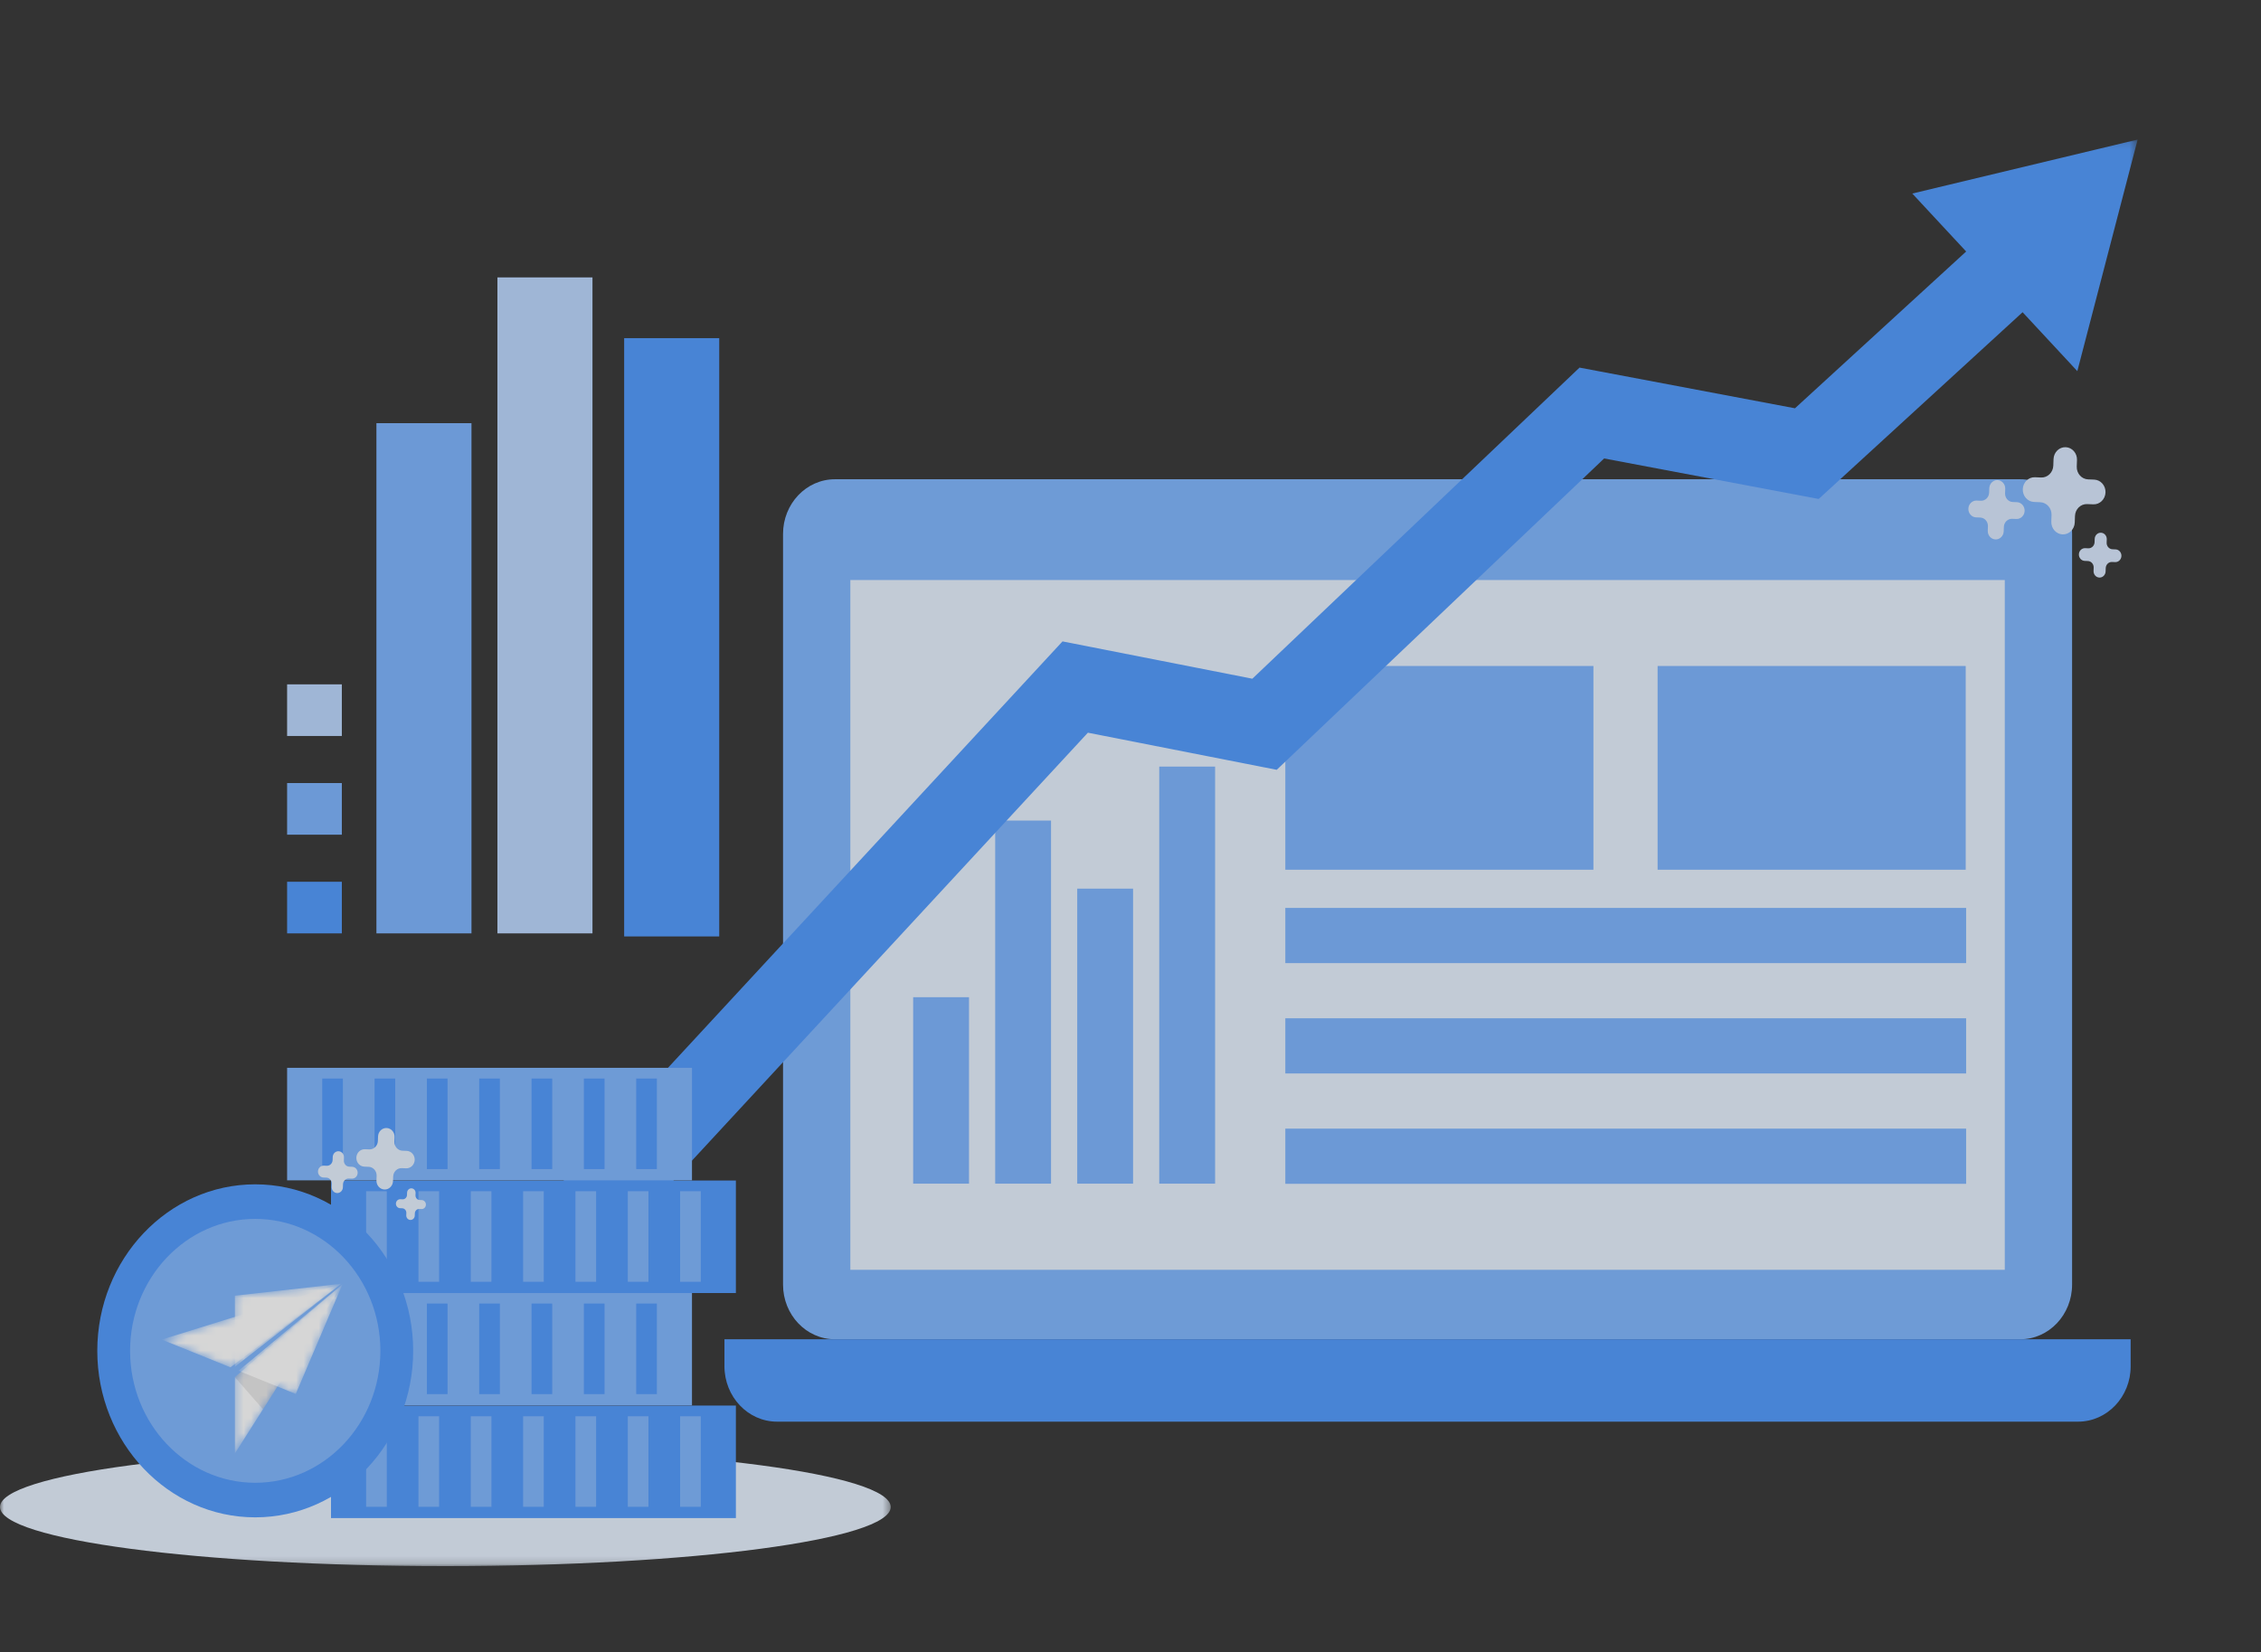 <?xml version="1.0" encoding="UTF-8"?>
<svg width="301px" height="220px" viewBox="0 0 301 220" version="1.1" xmlns="http://www.w3.org/2000/svg" xmlns:xlink="http://www.w3.org/1999/xlink">
    <rect x="0" y="0" width="301" height="220" fill="#333333" stroke="none"/>
    <!-- Generator: Sketch 57.1 (83088) - https://sketch.com -->
    <title>弹窗</title>
    <desc>Created with Sketch.</desc>
    <defs>
        <polygon id="path-1" points="0 0.101 118.577 0.101 118.577 15.84 0 15.84"></polygon>
        <polygon id="path-3" points="0 190.083 284.579 190.083 284.579 0.13 0 0.13"></polygon>
        <polygon id="path-5" points="1.386 12.137 0.341 13.037 0.341 23.205 14.657 0.685"></polygon>
        <linearGradient x1="64.604%" y1="100.855%" x2="23.522%" y2="-42.208%" id="linearGradient-7">
            <stop stop-color="#FFFFFF" offset="0%"></stop>
            <stop stop-color="#FFFFFF" offset="100%"></stop>
        </linearGradient>
        <polygon id="path-8" points="10.258 4.951 0.323 8.042 9.479 11.736 10.395 11.043 24.205 0.614"></polygon>
        <linearGradient x1="28.826%" y1="27.142%" x2="83.014%" y2="76.426%" id="linearGradient-10">
            <stop stop-color="#FFFFFF" offset="0%"></stop>
            <stop stop-color="#FFFFFF" offset="100%"></stop>
        </linearGradient>
        <polygon id="path-11" points="0.34 2.197 0.341 11.656 14.5 0.607"></polygon>
        <linearGradient x1="95.233%" y1="134.503%" x2="29.448%" y2="11.591%" id="linearGradient-13">
            <stop stop-color="#FFFFFF" offset="0%"></stop>
            <stop stop-color="#FFFFFF" offset="100%"></stop>
        </linearGradient>
        <polygon id="path-14" points="0.828 12.185 8.447 15.28 14.662 0.679"></polygon>
        <linearGradient x1="10.83%" y1="-43.049%" x2="87.883%" y2="119.144%" id="linearGradient-16">
            <stop stop-color="#FFFFFF" offset="0%"></stop>
            <stop stop-color="#FFFFFF" offset="100%"></stop>
        </linearGradient>
    </defs>
    <g id="Page-1" stroke="none" stroke-width="1" fill="none" fill-rule="evenodd" opacity="0.8">
        <g id="首页-copy-13" transform="translate(-810, -425)">
            <g id="Confirmation" transform="translate(710, 386)">
                <g id="Group-29" transform="translate(100, 39)">
                    <g id="Visual" transform="translate(0, 1)">
                        <g id="编组-3" transform="translate(0, 17.45)">
                            <g id="编组">
                                <g transform="translate(0, 174.243)">
                                    <mask id="mask-2" fill="white">
                                        <use xlink:href="#path-1"></use>
                                    </mask>
                                    <g id="Clip-2"></g>
                                    <path d="M118.577,7.971 C118.577,12.317 92.033,15.84 59.288,15.84 C26.545,15.84 0,12.317 0,7.971 C0,3.625 26.545,0.101 59.288,0.101 C92.033,0.101 118.577,3.625 118.577,7.971" id="Fill-1" fill="#E6F1FF" mask="url(#mask-2)"></path>
                                </g>
                                <mask id="mask-4" fill="white">
                                    <use xlink:href="#path-3"></use>
                                </mask>
                                <g id="Clip-4"></g>
                                <polygon id="Fill-3" fill="#7AB3FF" mask="url(#mask-4)" points="50.111 105.833 62.767 105.833 62.767 37.897 50.111 37.897"></polygon>
                                <polygon id="Fill-5" fill="#BAD7FF" mask="url(#mask-4)" points="66.218 105.833 78.874 105.833 78.874 18.487 66.218 18.487"></polygon>
                                <polygon id="Fill-6" fill="#4E98FE" mask="url(#mask-4)" points="83.092 106.239 95.748 106.239 95.748 26.575 83.092 26.575"></polygon>
                                <polygon id="Fill-7" fill="#BAD7FF" mask="url(#mask-4)" points="38.222 79.549 45.509 79.549 45.509 72.674 38.222 72.674"></polygon>
                                <polygon id="Fill-8" fill="#7AB3FF" mask="url(#mask-4)" points="38.222 92.692 45.509 92.692 45.509 85.817 38.222 85.817"></polygon>
                                <polygon id="Fill-9" fill="#4E98FE" mask="url(#mask-4)" points="38.222 105.833 45.509 105.833 45.509 98.96 38.222 98.96"></polygon>
                                <path d="M268.946,45.365 L111.15,45.365 C107.336,45.365 104.243,48.625 104.243,52.647 L104.243,152.599 C104.243,156.621 107.336,159.881 111.15,159.881 L268.946,159.881 C272.759,159.881 275.851,156.621 275.851,152.599 L275.851,52.647 C275.851,48.625 272.759,45.365 268.946,45.365" id="Fill-10" fill="#7DB5FF" mask="url(#mask-4)"></path>
                                <polygon id="Fill-11" fill="#E6F1FF" mask="url(#mask-4)" points="113.203 150.629 266.891 150.629 266.891 58.782 113.203 58.782"></polygon>
                                <path d="M276.646,170.849 L103.449,170.849 C99.58,170.849 96.443,167.541 96.443,163.461 L96.443,159.882 L283.653,159.882 L283.653,163.461 C283.653,167.541 280.516,170.849 276.646,170.849" id="Fill-12" fill="#4E98FE" mask="url(#mask-4)"></path>
                                <polygon id="Fill-13" fill="#7AB3FF" mask="url(#mask-4)" points="121.566 139.159 129.002 139.159 129.002 114.332 121.566 114.332"></polygon>
                                <polygon id="Fill-14" fill="#7AB3FF" mask="url(#mask-4)" points="132.487 139.159 139.922 139.159 139.922 90.813 132.487 90.813"></polygon>
                                <polygon id="Fill-15" fill="#7AB3FF" mask="url(#mask-4)" points="143.407 139.159 150.842 139.159 150.842 99.877 143.407 99.877"></polygon>
                                <polygon id="Fill-16" fill="#7AB3FF" mask="url(#mask-4)" points="154.327 139.159 161.763 139.159 161.763 83.626 154.327 83.626"></polygon>
                                <polygon id="Fill-17" fill="#7AB3FF" mask="url(#mask-4)" points="171.11 97.358 212.127 97.358 212.127 70.23 171.11 70.23"></polygon>
                                <polygon id="Fill-18" fill="#7AB3FF" mask="url(#mask-4)" points="171.11 109.792 261.745 109.792 261.745 102.445 171.11 102.445"></polygon>
                                <polygon id="Fill-19" fill="#7AB3FF" mask="url(#mask-4)" points="171.11 124.486 261.745 124.486 261.745 117.139 171.11 117.139"></polygon>
                                <polygon id="Fill-20" fill="#7AB3FF" mask="url(#mask-4)" points="171.11 139.18 261.745 139.18 261.745 131.833 171.11 131.833"></polygon>
                                <polygon id="Fill-21" fill="#7AB3FF" mask="url(#mask-4)" points="220.672 97.358 261.69 97.358 261.69 70.23 220.672 70.23"></polygon>
                                <path d="M263.145,48.203 L263.705,48.225 C264.292,48.248 264.785,47.767 264.807,47.149 L264.828,46.557 C264.85,45.939 265.343,45.458 265.929,45.481 C266.516,45.504 266.973,46.024 266.951,46.642 L266.929,47.233 C266.907,47.851 267.364,48.371 267.95,48.395 L268.511,48.417 C269.097,48.44 269.554,48.96 269.533,49.579 C269.51,50.197 269.017,50.678 268.431,50.655 L267.871,50.633 C267.285,50.61 266.791,51.092 266.769,51.71 L266.747,52.3 C266.725,52.918 266.232,53.4 265.646,53.377 C265.06,53.354 264.603,52.834 264.625,52.215 L264.646,51.625 C264.668,51.006 264.211,50.487 263.625,50.463 L263.064,50.441 C262.478,50.418 262.022,49.898 262.044,49.28 C262.066,48.661 262.559,48.179 263.145,48.203" id="Fill-22" fill="#D9E9FF" mask="url(#mask-4)"></path>
                                <path d="M277.588,54.542 L278.012,54.56 C278.455,54.576 278.828,54.212 278.845,53.745 L278.861,53.298 C278.878,52.83 279.251,52.466 279.694,52.484 C280.138,52.501 280.483,52.894 280.467,53.361 L280.451,53.809 C280.434,54.276 280.779,54.669 281.223,54.687 L281.646,54.704 C282.09,54.722 282.435,55.115 282.419,55.583 C282.402,56.049 282.029,56.414 281.585,56.396 L281.162,56.379 C280.718,56.362 280.346,56.727 280.329,57.194 L280.313,57.64 C280.296,58.108 279.923,58.472 279.48,58.454 C279.037,58.437 278.691,58.043 278.708,57.576 L278.724,57.129 C278.741,56.663 278.395,56.269 277.952,56.252 L277.527,56.234 C277.085,56.217 276.739,55.823 276.756,55.356 C276.772,54.889 277.146,54.524 277.588,54.542" id="Fill-23" fill="#D9E9FF" mask="url(#mask-4)"></path>
                                <path d="M270.907,45.098 L271.732,45.132 C272.593,45.166 273.319,44.457 273.35,43.548 L273.382,42.68 C273.414,41.77 274.139,41.062 275.001,41.096 C275.864,41.131 276.536,41.895 276.503,42.804 L276.472,43.673 C276.44,44.581 277.111,45.346 277.974,45.381 L278.797,45.413 C279.66,45.448 280.332,46.213 280.299,47.121 C280.266,48.03 279.541,48.739 278.679,48.704 L277.855,48.672 C276.994,48.637 276.268,49.346 276.236,50.255 L276.205,51.123 C276.172,52.032 275.446,52.741 274.585,52.706 C273.723,52.672 273.051,51.907 273.084,50.998 L273.114,50.131 C273.147,49.222 272.475,48.457 271.613,48.423 L270.789,48.389 C269.927,48.356 269.255,47.591 269.287,46.682 C269.32,45.773 270.045,45.064 270.907,45.098" id="Fill-24" fill="#D9E9FF" mask="url(#mask-4)"></path>
                                <polygon id="Fill-25" fill="#4E98FE" mask="url(#mask-4)" points="284.579 0.13 254.578 7.321 261.749 15.038 238.959 35.915 210.277 30.498 166.721 71.923 141.449 66.955 69.089 145.179 76.348 153.14 144.827 79.111 169.965 84.053 213.554 42.596 242.115 47.989 269.261 23.123 276.548 30.966"></polygon>
                                <polygon id="Fill-27" fill="#4E98FE" mask="url(#mask-4)" points="44.066 183.688 97.966 183.688 97.966 168.706 44.066 168.706"></polygon>
                                <polygon id="Fill-28" fill="#7DB5FF" mask="url(#mask-4)" points="48.741 182.19 51.491 182.19 51.491 170.13 48.741 170.13"></polygon>
                                <polygon id="Fill-29" fill="#7DB5FF" mask="url(#mask-4)" points="55.708 182.19 58.458 182.19 58.458 170.13 55.708 170.13"></polygon>
                                <polygon id="Fill-30" fill="#7DB5FF" mask="url(#mask-4)" points="62.674 182.19 65.424 182.19 65.424 170.13 62.674 170.13"></polygon>
                                <polygon id="Fill-31" fill="#7DB5FF" mask="url(#mask-4)" points="69.641 182.19 72.391 182.19 72.391 170.13 69.641 170.13"></polygon>
                                <polygon id="Fill-32" fill="#7DB5FF" mask="url(#mask-4)" points="76.608 182.19 79.358 182.19 79.358 170.13 76.608 170.13"></polygon>
                                <polygon id="Fill-33" fill="#7DB5FF" mask="url(#mask-4)" points="83.575 182.19 86.325 182.19 86.325 170.13 83.575 170.13"></polygon>
                                <polygon id="Fill-34" fill="#7DB5FF" mask="url(#mask-4)" points="90.542 182.19 93.292 182.19 93.292 170.13 90.542 170.13"></polygon>
                                <polygon id="Fill-35" fill="#7DB5FF" mask="url(#mask-4)" points="38.223 168.682 92.122 168.682 92.122 153.7 38.223 153.7"></polygon>
                                <polygon id="Fill-36" fill="#4E98FE" mask="url(#mask-4)" points="42.898 167.184 45.648 167.184 45.648 155.124 42.898 155.124"></polygon>
                                <polygon id="Fill-37" fill="#4E98FE" mask="url(#mask-4)" points="49.865 167.184 52.615 167.184 52.615 155.124 49.865 155.124"></polygon>
                                <polygon id="Fill-38" fill="#4E98FE" mask="url(#mask-4)" points="56.831 167.184 59.581 167.184 59.581 155.124 56.831 155.124"></polygon>
                                <polygon id="Fill-39" fill="#4E98FE" mask="url(#mask-4)" points="63.797 167.184 66.547 167.184 66.547 155.124 63.797 155.124"></polygon>
                                <polygon id="Fill-40" fill="#4E98FE" mask="url(#mask-4)" points="70.764 167.184 73.514 167.184 73.514 155.124 70.764 155.124"></polygon>
                                <polygon id="Fill-41" fill="#4E98FE" mask="url(#mask-4)" points="77.731 167.184 80.481 167.184 80.481 155.124 77.731 155.124"></polygon>
                                <polygon id="Fill-42" fill="#4E98FE" mask="url(#mask-4)" points="84.698 167.184 87.448 167.184 87.448 155.124 84.698 155.124"></polygon>
                                <polygon id="Fill-43" fill="#4E98FE" mask="url(#mask-4)" points="44.066 153.724 97.966 153.724 97.966 138.742 44.066 138.742"></polygon>
                                <polygon id="Fill-44" fill="#7DB5FF" mask="url(#mask-4)" points="48.741 152.227 51.491 152.227 51.491 140.166 48.741 140.166"></polygon>
                                <polygon id="Fill-45" fill="#7DB5FF" mask="url(#mask-4)" points="55.708 152.227 58.458 152.227 58.458 140.166 55.708 140.166"></polygon>
                                <polygon id="Fill-46" fill="#7DB5FF" mask="url(#mask-4)" points="62.674 152.227 65.424 152.227 65.424 140.166 62.674 140.166"></polygon>
                                <polygon id="Fill-47" fill="#7DB5FF" mask="url(#mask-4)" points="69.641 152.227 72.391 152.227 72.391 140.166 69.641 140.166"></polygon>
                                <polygon id="Fill-48" fill="#7DB5FF" mask="url(#mask-4)" points="76.608 152.227 79.358 152.227 79.358 140.166 76.608 140.166"></polygon>
                                <polygon id="Fill-49" fill="#7DB5FF" mask="url(#mask-4)" points="83.575 152.227 86.325 152.227 86.325 140.166 83.575 140.166"></polygon>
                                <polygon id="Fill-50" fill="#7DB5FF" mask="url(#mask-4)" points="90.542 152.227 93.292 152.227 93.292 140.166 90.542 140.166"></polygon>
                                <polygon id="Fill-51" fill="#7DB5FF" mask="url(#mask-4)" points="38.223 138.718 92.122 138.718 92.122 123.736 38.223 123.736"></polygon>
                                <polygon id="Fill-52" fill="#4E98FE" mask="url(#mask-4)" points="42.898 137.22 45.648 137.22 45.648 125.16 42.898 125.16"></polygon>
                                <polygon id="Fill-53" fill="#4E98FE" mask="url(#mask-4)" points="49.865 137.22 52.615 137.22 52.615 125.16 49.865 125.16"></polygon>
                                <polygon id="Fill-54" fill="#4E98FE" mask="url(#mask-4)" points="56.831 137.22 59.581 137.22 59.581 125.16 56.831 125.16"></polygon>
                                <polygon id="Fill-55" fill="#4E98FE" mask="url(#mask-4)" points="63.797 137.22 66.547 137.22 66.547 125.16 63.797 125.16"></polygon>
                                <polygon id="Fill-56" fill="#4E98FE" mask="url(#mask-4)" points="70.764 137.22 73.514 137.22 73.514 125.16 70.764 125.16"></polygon>
                                <polygon id="Fill-57" fill="#4E98FE" mask="url(#mask-4)" points="77.731 137.22 80.481 137.22 80.481 125.16 77.731 125.16"></polygon>
                                <polygon id="Fill-58" fill="#4E98FE" mask="url(#mask-4)" points="84.698 137.22 87.448 137.22 87.448 125.16 84.698 125.16"></polygon>
                                <path d="M52.822,161.419 C52.822,172.393 44.386,181.289 33.979,181.289 C23.572,181.289 15.135,172.393 15.135,161.419 C15.135,150.446 23.572,141.55 33.979,141.55 C44.386,141.55 52.822,150.446 52.822,161.419" id="Fill-59" fill="#7DB5FF" mask="url(#mask-4)"></path>
                                <path d="M33.978,143.851 C24.792,143.851 17.318,151.732 17.318,161.419 C17.318,171.107 24.792,178.988 33.978,178.988 C43.165,178.988 50.639,171.107 50.639,161.419 C50.639,151.732 43.165,143.851 33.978,143.851 M33.978,183.591 C22.385,183.591 12.952,173.646 12.952,161.419 C12.952,149.193 22.385,139.248 33.978,139.248 C45.573,139.248 55.004,149.193 55.004,161.419 C55.004,173.646 45.573,183.591 33.978,183.591" id="Fill-60" fill="#4E98FE" mask="url(#mask-4)"></path>
                            </g>
                            <g id="编组" transform="translate(30.928, 151.88)">
                                <mask id="mask-6" fill="white">
                                    <use xlink:href="#path-5"></use>
                                </mask>
                                <g id="Clip-62"></g>
                                <polygon id="Fill-61" fill="url(#linearGradient-7)" mask="url(#mask-6)" points="1.386 12.137 0.341 13.037 0.341 23.205 14.657 0.685"></polygon>
                            </g>
                            <g id="编组" transform="translate(21.208, 151.88)">
                                <mask id="mask-9" fill="white">
                                    <use xlink:href="#path-8"></use>
                                </mask>
                                <g id="Clip-64"></g>
                                <polygon id="Fill-63" fill="url(#linearGradient-10)" mask="url(#mask-9)" points="10.258 4.951 0.323 8.042 9.479 11.736 10.395 11.043 24.205 0.614"></polygon>
                            </g>
                            <g id="编组" transform="translate(30.928, 151.88)">
                                <mask id="mask-12" fill="white">
                                    <use xlink:href="#path-11"></use>
                                </mask>
                                <g id="Clip-66"></g>
                                <polygon id="Fill-65" fill="url(#linearGradient-13)" mask="url(#mask-12)" points="0.34 2.197 0.341 11.656 14.5 0.607"></polygon>
                            </g>
                            <g id="编组" transform="translate(30.928, 151.88)">
                                <mask id="mask-15" fill="white">
                                    <use xlink:href="#path-14"></use>
                                </mask>
                                <g id="Clip-68"></g>
                                <polygon id="Fill-67" fill="url(#linearGradient-16)" mask="url(#mask-15)" points="0.828 12.185 8.447 15.28 14.662 0.679"></polygon>
                            </g>
                            <g id="编组" transform="translate(30.928, 131.381)">
                                <polygon id="Fill-69" fill-opacity="0.1" fill="#211815" points="4.078 37.819 0.342 33.541 1.168 32.834 6.009 34.795"></polygon>
                                <path d="M12.181,5.381 L12.576,5.397 C12.989,5.413 13.337,5.073 13.352,4.637 L13.367,4.221 C13.383,3.785 13.731,3.445 14.144,3.461 C14.558,3.478 14.88,3.844 14.864,4.28 L14.85,4.697 C14.834,5.133 15.157,5.499 15.569,5.516 L15.965,5.532 C16.378,5.549 16.701,5.915 16.686,6.352 C16.67,6.787 16.322,7.127 15.908,7.11 L15.513,7.094 C15.099,7.079 14.752,7.419 14.736,7.854 L14.721,8.27 C14.705,8.706 14.358,9.046 13.944,9.03 C13.531,9.013 13.209,8.647 13.224,8.211 L13.239,7.794 C13.254,7.359 12.933,6.992 12.519,6.975 L12.124,6.959 C11.71,6.943 11.388,6.576 11.404,6.14 C11.419,5.704 11.767,5.364 12.181,5.381" id="Fill-71" fill="#E6F1FF"></path>
                                <path d="M22.367,9.851 L22.666,9.864 C22.978,9.876 23.242,9.618 23.253,9.289 L23.265,8.975 C23.276,8.645 23.54,8.388 23.852,8.4 C24.164,8.413 24.409,8.689 24.397,9.019 L24.385,9.334 C24.374,9.664 24.618,9.942 24.93,9.954 L25.229,9.966 C25.541,9.978 25.785,10.256 25.773,10.586 C25.762,10.915 25.499,11.172 25.186,11.16 L24.887,11.148 C24.574,11.134 24.312,11.393 24.299,11.722 L24.288,12.036 C24.277,12.366 24.013,12.623 23.701,12.61 C23.388,12.598 23.145,12.321 23.156,11.992 L23.168,11.677 C23.179,11.347 22.936,11.07 22.623,11.057 L22.324,11.045 C22.012,11.033 21.768,10.755 21.779,10.426 C21.792,10.096 22.054,9.839 22.367,9.851" id="Fill-73" fill="#E6F1FF"></path>
                                <path d="M17.655,3.192 L18.236,3.215 C18.844,3.239 19.355,2.739 19.378,2.099 L19.4,1.485 C19.423,0.844 19.935,0.345 20.543,0.369 C21.151,0.393 21.624,0.932 21.601,1.573 L21.579,2.186 C21.557,2.826 22.031,3.366 22.639,3.39 L23.219,3.413 C23.827,3.438 24.302,3.977 24.279,4.618 C24.256,5.259 23.744,5.759 23.136,5.734 L22.555,5.712 C21.948,5.688 21.436,6.187 21.413,6.828 L21.391,7.44 C21.368,8.082 20.856,8.582 20.248,8.557 C19.641,8.532 19.167,7.993 19.19,7.353 L19.212,6.741 C19.235,6.1 18.76,5.56 18.152,5.536 L17.572,5.513 C16.964,5.488 16.489,4.949 16.512,4.309 C16.535,3.668 17.047,3.167 17.655,3.192" id="Fill-75" fill="#E6F1FF"></path>
                            </g>
                        </g>
                    </g>
                </g>
            </g>
        </g>
    </g>
</svg>